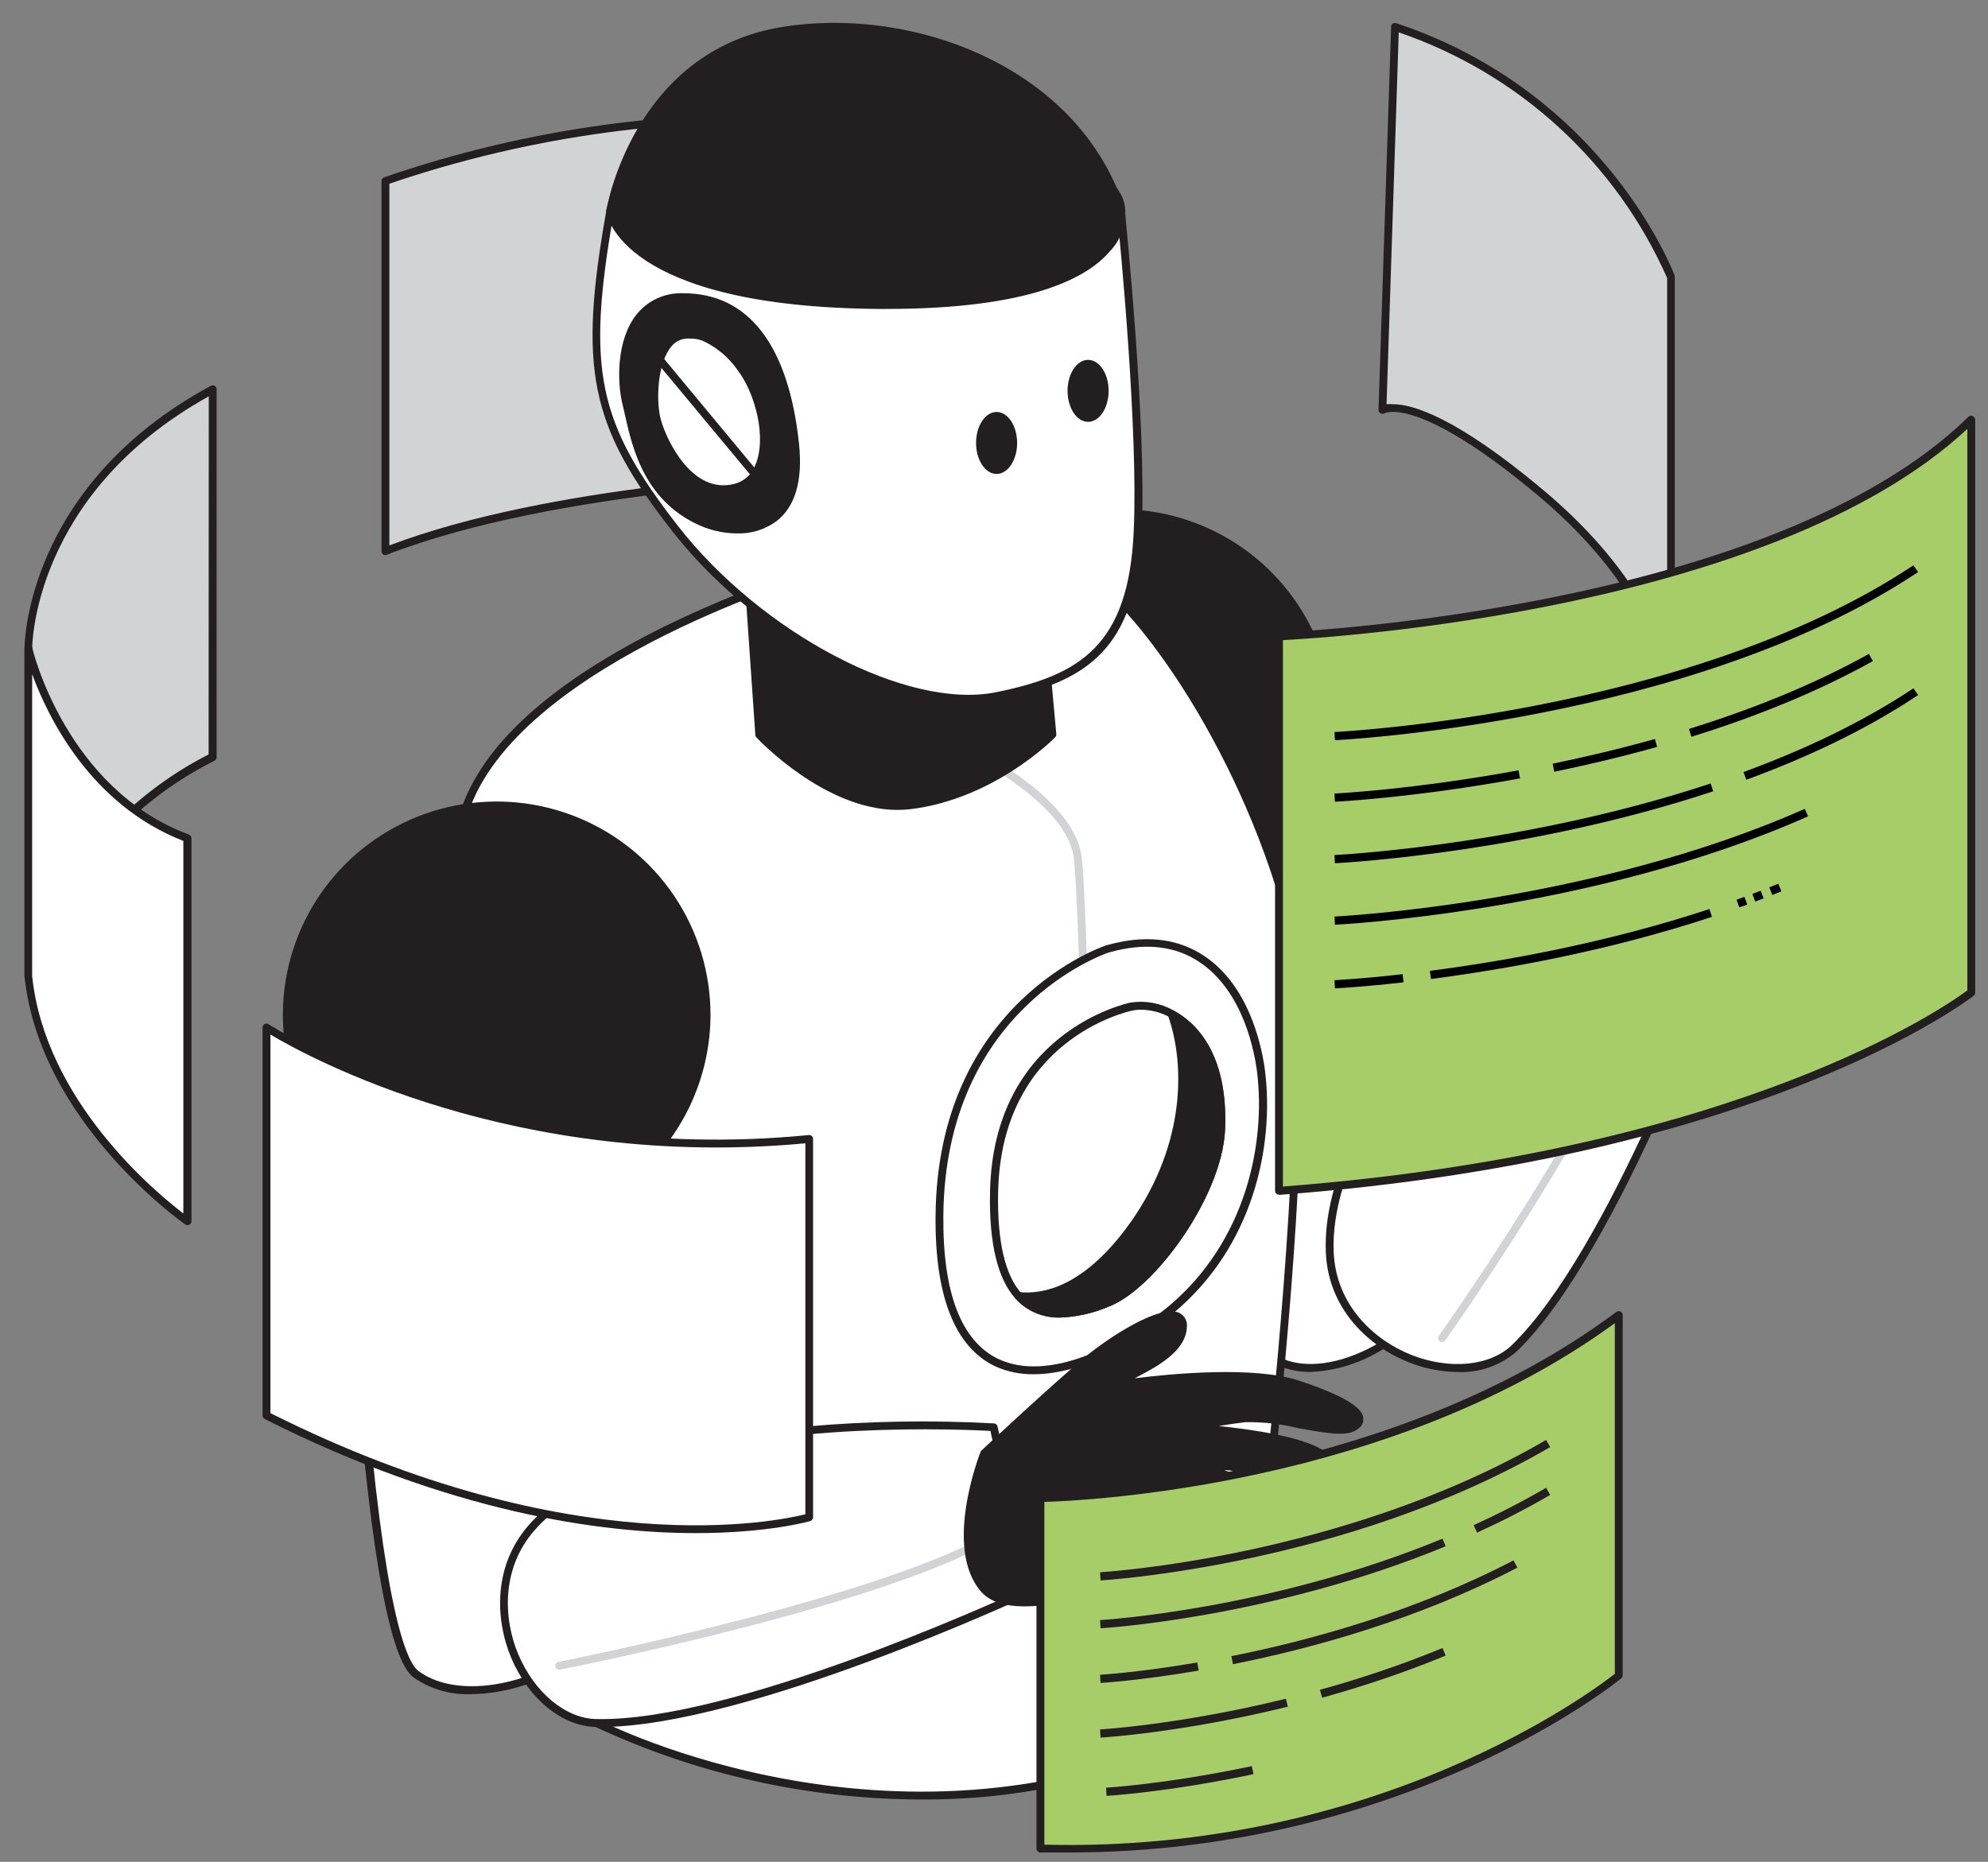 <svg width="79" height="74" viewBox="0 0 79 74" fill="none" xmlns="http://www.w3.org/2000/svg">
<rect x="0" y="0" width="79" height="74" fill="#808080" stroke="none"/>
<g clip-path="url(#clip0_244_1632)">
<path d="M54.937 16.293C54.937 16.293 56.234 15.398 61.22 19.577C66.206 23.756 66.406 27.535 66.406 27.535V11.007C66.406 11.007 63.812 3.835 55.437 1.059L54.937 16.293Z" fill="#D1D3D4"/>
<path d="M66.406 27.691C66.366 27.692 66.327 27.677 66.298 27.65C66.269 27.623 66.251 27.585 66.25 27.545C66.25 27.507 65.987 23.775 61.12 19.695C56.359 15.707 55.046 16.418 55.021 16.424C54.996 16.439 54.968 16.446 54.94 16.446C54.911 16.446 54.883 16.439 54.858 16.424C54.834 16.41 54.814 16.39 54.801 16.366C54.787 16.342 54.78 16.315 54.78 16.287L55.281 1.065C55.281 1.041 55.287 1.017 55.298 0.996C55.309 0.974 55.325 0.956 55.345 0.942C55.365 0.928 55.388 0.919 55.412 0.915C55.436 0.912 55.461 0.914 55.484 0.922C63.837 3.697 66.528 10.901 66.553 10.964C66.556 10.981 66.556 10.999 66.553 11.017V27.545C66.553 27.586 66.537 27.625 66.508 27.654C66.48 27.683 66.441 27.7 66.4 27.701L66.406 27.691ZM55.359 16.066C56.118 16.066 57.838 16.552 61.32 19.471C64.509 22.144 65.759 24.638 66.25 26.126V11.051C65.244 8.777 63.777 6.735 61.941 5.055C60.106 3.374 57.941 2.091 55.584 1.287L55.099 16.066C55.185 16.057 55.272 16.057 55.359 16.066Z" fill="#231F20"/>
<path d="M15.314 21.906V7.196C21.042 5.209 27.112 4.392 33.164 4.792V18.906C33.164 18.906 22.238 19.206 15.314 21.906Z" fill="#D1D3D4"/>
<path d="M15.317 22.062C15.285 22.063 15.253 22.054 15.226 22.037C15.206 22.022 15.19 22.002 15.178 21.979C15.167 21.957 15.161 21.932 15.161 21.906V7.196C15.16 7.165 15.169 7.134 15.187 7.108C15.204 7.082 15.229 7.061 15.258 7.05C21.014 5.066 27.108 4.245 33.185 4.636C33.225 4.639 33.261 4.657 33.288 4.686C33.315 4.715 33.33 4.752 33.329 4.792V18.906C33.329 18.947 33.314 18.985 33.286 19.014C33.258 19.043 33.22 19.061 33.179 19.062C33.07 19.062 22.191 19.393 15.361 22.053C15.347 22.058 15.332 22.061 15.317 22.062ZM15.473 7.302V21.678C21.904 19.24 31.682 18.8 33.017 18.75V4.938C27.07 4.578 21.111 5.381 15.473 7.302Z" fill="#231F20"/>
<path d="M8.468 30.099C8.468 30.099 3.154 32.3 1.143 38.806V25.782C1.143 25.782 1.028 19.477 8.468 15.473V30.099Z" fill="#D1D3D4"/>
<path d="M1.128 38.949H1.106C1.069 38.943 1.035 38.924 1.01 38.895C0.985 38.867 0.972 38.831 0.972 38.793V25.782C0.972 25.72 0.972 19.34 8.377 15.335C8.401 15.322 8.428 15.315 8.455 15.315C8.483 15.315 8.509 15.322 8.533 15.335C8.556 15.35 8.575 15.369 8.588 15.393C8.601 15.416 8.608 15.443 8.608 15.47V30.099C8.608 30.129 8.599 30.159 8.582 30.185C8.565 30.21 8.54 30.23 8.512 30.242C6.783 31.106 5.249 32.313 4.005 33.791C2.761 35.267 1.833 36.983 1.278 38.83C1.27 38.864 1.25 38.894 1.223 38.915C1.196 38.937 1.162 38.949 1.128 38.949ZM8.296 15.753C1.278 19.651 1.278 25.733 1.278 25.779V37.854C2.543 34.447 5.046 31.639 8.29 29.986L8.296 15.753Z" fill="#231F20"/>
<path d="M1.128 25.783C1.128 25.783 2.431 31.44 7.449 33.317V48.539C7.449 48.539 1.731 44.6 1.128 38.793V25.783Z" fill="white"/>
<path d="M7.449 48.694C7.417 48.695 7.387 48.685 7.361 48.666C7.302 48.626 1.575 44.612 0.975 38.809V25.782C0.975 25.744 0.99 25.707 1.016 25.678C1.041 25.649 1.077 25.631 1.115 25.627C1.154 25.622 1.192 25.632 1.224 25.654C1.255 25.677 1.276 25.71 1.284 25.748C1.284 25.804 2.631 31.362 7.508 33.17C7.538 33.182 7.563 33.202 7.581 33.228C7.599 33.254 7.608 33.285 7.608 33.317V48.538C7.608 48.567 7.6 48.595 7.585 48.619C7.57 48.643 7.549 48.663 7.524 48.676C7.501 48.689 7.475 48.695 7.449 48.694ZM1.278 26.796V38.793C1.794 43.761 6.192 47.397 7.286 48.23V33.423C3.604 31.991 1.903 28.505 1.278 26.796Z" fill="#231F20"/>
<path d="M42.426 32.775C42.426 32.775 48.466 53.129 50.907 54.149C53.349 55.169 57.109 52.437 57.425 50.7C57.741 48.963 52.823 28.83 52.823 28.83L42.426 32.775Z" fill="white"/>
<path d="M52.086 54.529C51.657 54.536 51.231 54.456 50.835 54.292C49.779 53.853 48.022 50.098 45.59 43.131C43.795 37.97 42.279 32.868 42.264 32.818C42.252 32.781 42.255 32.74 42.272 32.704C42.289 32.669 42.32 32.642 42.357 32.628L52.755 28.686C52.775 28.678 52.797 28.673 52.819 28.673C52.841 28.673 52.862 28.678 52.883 28.686C52.903 28.697 52.92 28.711 52.933 28.729C52.947 28.747 52.956 28.767 52.961 28.789C53.164 29.612 57.888 48.969 57.569 50.722C57.387 51.704 56.215 52.955 54.718 53.765C53.914 54.226 53.011 54.488 52.086 54.529ZM42.617 32.868C42.87 33.719 44.27 38.35 45.899 43.028C49.025 52.05 50.423 53.778 50.97 54.006C51.926 54.408 53.245 54.221 54.583 53.497C55.981 52.743 57.112 51.551 57.272 50.672C57.516 49.334 54.421 36.04 52.711 29.039L42.617 32.868Z" fill="#231F20"/>
<path d="M52.858 49.745C52.601 43.15 62.883 34.075 62.883 34.075L68.51 37.636C68.51 37.636 64.324 49.533 60.207 53.541C58.172 55.527 52.998 53.799 52.858 49.745Z" fill="white"/>
<path d="M57.934 54.533C57.258 54.526 56.589 54.392 55.962 54.137C54.436 53.532 52.773 52.063 52.686 49.755C52.576 46.98 54.249 43.477 57.638 39.342C59.216 37.43 60.929 35.632 62.764 33.963C62.791 33.943 62.824 33.932 62.858 33.932C62.892 33.932 62.925 33.943 62.952 33.963L68.579 37.521C68.609 37.54 68.632 37.568 68.644 37.602C68.656 37.635 68.656 37.672 68.644 37.705C68.601 37.824 64.402 49.683 60.304 53.684C59.655 54.264 58.805 54.568 57.934 54.533ZM52.998 49.746C53.08 51.904 54.643 53.279 56.078 53.85C57.609 54.458 59.226 54.299 60.095 53.447C63.924 49.705 67.869 38.949 68.316 37.705L62.886 34.275C61.889 35.176 52.761 43.63 52.998 49.743V49.746Z" fill="#231F20"/>
<path d="M57.303 53.341C57.271 53.341 57.239 53.331 57.212 53.313C57.179 53.289 57.156 53.252 57.149 53.212C57.142 53.171 57.151 53.129 57.175 53.095C57.256 52.983 65.303 41.69 66.778 35.232C66.782 35.212 66.791 35.193 66.803 35.176C66.815 35.159 66.83 35.145 66.847 35.134C66.865 35.123 66.884 35.115 66.904 35.112C66.925 35.108 66.945 35.109 66.966 35.113C66.986 35.118 67.005 35.126 67.022 35.138C67.038 35.15 67.052 35.165 67.063 35.182C67.074 35.2 67.081 35.219 67.084 35.24C67.088 35.26 67.086 35.281 67.081 35.3C65.59 41.818 57.513 53.163 57.431 53.276C57.417 53.296 57.398 53.313 57.375 53.324C57.353 53.336 57.328 53.342 57.303 53.341Z" fill="#D1D3D4"/>
<path d="M44.496 37.035C49.102 37.035 52.836 33.309 52.836 28.714C52.836 24.119 49.102 20.394 44.496 20.394C39.889 20.394 36.155 24.119 36.155 28.714C36.155 33.309 39.889 37.035 44.496 37.035Z" fill="#231F20"/>
<path d="M44.496 37.19C42.815 37.19 41.172 36.693 39.775 35.762C38.378 34.83 37.289 33.507 36.646 31.958C36.003 30.409 35.834 28.705 36.162 27.06C36.49 25.416 37.299 23.906 38.488 22.72C39.676 21.535 41.19 20.728 42.838 20.401C44.486 20.074 46.195 20.241 47.747 20.883C49.3 21.524 50.627 22.611 51.56 24.005C52.494 25.399 52.992 27.038 52.992 28.714C52.99 30.961 52.094 33.116 50.501 34.705C48.908 36.294 46.748 37.188 44.496 37.19ZM44.496 20.55C42.877 20.55 41.295 21.029 39.949 21.926C38.603 22.823 37.554 24.098 36.935 25.59C36.315 27.081 36.153 28.723 36.469 30.307C36.785 31.89 37.564 33.345 38.709 34.487C39.853 35.629 41.312 36.406 42.899 36.721C44.486 37.036 46.132 36.875 47.627 36.257C49.123 35.639 50.401 34.592 51.3 33.25C52.2 31.907 52.68 30.329 52.68 28.714C52.676 26.55 51.813 24.475 50.279 22.945C48.745 21.414 46.665 20.553 44.496 20.55Z" fill="#231F20"/>
<path d="M32.667 22.614C32.667 22.614 20.86 26.017 18.552 32.02C16.245 38.023 23.695 68.507 23.695 68.507C23.695 68.507 36.48 75.267 49.328 68.163C49.328 68.163 52.939 42.339 51.035 35.834C49.132 29.328 44.73 22.948 41.998 21.991C39.266 21.033 32.667 22.614 32.667 22.614Z" fill="white"/>
<path d="M36.627 71.522C32.131 71.516 27.69 70.525 23.62 68.619C23.6 68.609 23.583 68.595 23.57 68.578C23.556 68.561 23.547 68.54 23.542 68.519C23.523 68.444 21.666 60.801 20.103 52.524C18.012 41.388 17.44 34.468 18.405 31.942C19.372 29.416 22.069 27.046 26.405 24.9C28.41 23.919 30.489 23.095 32.623 22.437C32.892 22.371 39.288 20.877 42.038 21.841C44.983 22.861 49.332 29.494 51.167 35.756C53.061 42.221 49.604 67.094 49.466 68.148C49.464 68.172 49.455 68.195 49.442 68.216C49.428 68.236 49.41 68.252 49.388 68.263C45.485 70.423 41.091 71.546 36.627 71.522ZM23.829 68.376C24.808 68.865 37.037 74.71 49.178 68.039C49.394 66.48 52.702 42.077 50.879 35.852C48.897 29.092 44.53 23.038 41.948 22.131C39.306 21.217 32.898 22.692 32.707 22.736C32.445 22.811 20.938 26.226 18.699 32.048C16.489 37.814 23.435 66.748 23.829 68.376Z" fill="#231F20"/>
<path d="M43.764 70.106C43.723 70.106 43.685 70.089 43.656 70.061C43.627 70.032 43.609 69.994 43.608 69.954C43.608 69.62 43.014 36.697 42.67 34.09C42.289 31.284 36.165 28.876 36.105 28.851C36.067 28.835 36.037 28.805 36.02 28.767C36.004 28.73 36.003 28.687 36.018 28.649C36.025 28.63 36.036 28.612 36.05 28.598C36.064 28.583 36.081 28.571 36.099 28.563C36.118 28.555 36.138 28.551 36.158 28.55C36.179 28.55 36.199 28.554 36.218 28.561C36.477 28.661 42.579 31.056 42.983 34.05C43.333 36.663 43.902 68.581 43.92 69.938C43.921 69.958 43.917 69.979 43.91 69.998C43.902 70.017 43.891 70.034 43.877 70.049C43.863 70.064 43.846 70.076 43.827 70.084C43.808 70.092 43.788 70.097 43.767 70.097L43.764 70.106Z" fill="#D1D3D4"/>
<path d="M29.656 21.991L30.156 29.198C30.156 29.198 33.132 32.372 36.155 32.004C39.444 31.599 41.804 29.198 41.804 29.198L41.344 24.152L29.656 21.991Z" fill="#231F20"/>
<path d="M35.664 32.191C32.795 32.191 30.175 29.435 30.059 29.31C30.034 29.284 30.018 29.25 30.016 29.213L29.519 22.006C29.516 21.983 29.52 21.96 29.529 21.938C29.537 21.916 29.551 21.897 29.569 21.882C29.586 21.865 29.608 21.853 29.631 21.846C29.655 21.84 29.679 21.839 29.703 21.844L41.391 23.993C41.425 24 41.455 24.017 41.477 24.042C41.5 24.067 41.514 24.099 41.517 24.133L41.976 29.179C41.978 29.202 41.975 29.224 41.967 29.246C41.96 29.267 41.948 29.287 41.932 29.304C41.832 29.404 39.494 31.755 36.19 32.16C36.015 32.181 35.84 32.192 35.664 32.191ZM30.325 29.135C30.678 29.494 33.426 32.188 36.152 31.852C39.084 31.49 41.298 29.478 41.657 29.135L41.216 24.28L29.844 22.187L30.325 29.135Z" fill="#231F20"/>
<path d="M44.005 37.711C44.005 37.711 37.403 39.813 37.334 48.314C37.265 56.815 43.126 54.863 46.512 52.056C49.897 49.249 50.426 45.102 50.126 42.598C49.825 40.093 48.219 36.51 44.005 37.711Z" fill="white"/>
<path d="M41.091 54.62C40.562 54.631 40.036 54.525 39.553 54.308C37.95 53.547 37.149 51.535 37.178 48.33C37.246 39.81 43.889 37.596 43.958 37.574C45.471 37.144 46.771 37.281 47.84 37.986C49.735 39.233 50.185 41.843 50.276 42.61C50.623 45.495 49.844 49.53 46.609 52.206C45.115 53.432 42.967 54.62 41.091 54.62ZM44.052 37.861C43.908 37.907 37.559 40.081 37.487 48.32C37.459 51.395 38.2 53.31 39.675 54.015C41.663 54.95 44.539 53.491 46.399 51.953C49.525 49.359 50.294 45.439 49.957 42.632C49.869 41.899 49.441 39.417 47.656 38.232C46.687 37.583 45.471 37.455 44.052 37.861Z" fill="#231F20"/>
<path d="M48.519 44.918C48.397 47.413 45.815 51.09 44.008 51.779C42.904 52.203 41.426 52.571 40.463 51.511C39.853 50.834 39.45 49.583 39.491 47.407C39.591 41.793 43.767 40.249 44.955 40C45.505 39.914 46.069 40.018 46.553 40.293C47.618 40.87 48.647 42.242 48.519 44.918Z" fill="white"/>
<path d="M42.135 52.368C41.802 52.378 41.47 52.316 41.162 52.187C40.855 52.057 40.579 51.862 40.354 51.617C39.644 50.831 39.303 49.412 39.341 47.403C39.453 41.066 44.708 39.894 44.93 39.847C45.516 39.758 46.115 39.868 46.631 40.159C47.462 40.602 48.819 41.803 48.681 44.918C48.553 47.556 45.893 51.22 44.071 51.925C43.458 52.19 42.802 52.34 42.135 52.368ZM45.318 40.131C45.213 40.132 45.108 40.143 45.005 40.165C44.789 40.209 39.769 41.328 39.663 47.419C39.628 49.349 39.941 50.693 40.6 51.42C41.523 52.434 42.967 52.044 43.974 51.645C45.693 50.977 48.266 47.382 48.384 44.912C48.525 41.968 47.265 40.858 46.509 40.443C46.144 40.241 45.735 40.134 45.318 40.131Z" fill="#231F20"/>
<path d="M48.519 44.918C48.397 47.413 45.815 51.09 44.008 51.779C42.904 52.203 41.426 52.571 40.463 51.511C41.529 51.626 43.114 51.239 44.84 48.941C47.153 45.863 47.34 42.511 46.549 40.294C47.618 40.87 48.647 42.242 48.519 44.918Z" fill="#231F20"/>
<path d="M42.135 52.368C41.802 52.378 41.47 52.316 41.162 52.187C40.855 52.057 40.579 51.862 40.354 51.617C40.332 51.593 40.317 51.564 40.313 51.532C40.308 51.501 40.313 51.468 40.327 51.44C40.342 51.411 40.365 51.388 40.393 51.372C40.421 51.357 40.453 51.351 40.485 51.355C41.482 51.461 43.02 51.111 44.724 48.86C47.081 45.722 47.14 42.411 46.412 40.355C46.402 40.326 46.4 40.295 46.408 40.265C46.416 40.235 46.432 40.208 46.456 40.187C46.479 40.166 46.509 40.153 46.54 40.149C46.571 40.145 46.603 40.151 46.631 40.165C47.462 40.608 48.819 41.809 48.681 44.924C48.553 47.562 45.893 51.227 44.071 51.931C43.458 52.194 42.802 52.342 42.135 52.368ZM40.885 51.694C41.798 52.349 43.048 51.991 43.949 51.645C45.668 50.977 48.241 47.382 48.359 44.912C48.481 42.386 47.572 41.204 46.828 40.661C47.437 42.807 47.243 46.009 44.952 49.047C43.408 51.124 41.948 51.666 40.888 51.694H40.885Z" fill="#231F20"/>
<path d="M13.704 43.717C13.704 43.717 14.407 64.923 16.517 66.536C18.628 68.148 22.951 66.436 23.707 64.833C24.464 63.23 24.776 42.514 24.776 42.514L13.704 43.717Z" fill="white"/>
<path d="M18.699 67.337C17.886 67.367 17.085 67.129 16.421 66.661C15.508 65.968 14.751 61.889 14.164 54.539C13.729 49.094 13.538 43.774 13.538 43.721C13.538 43.682 13.552 43.644 13.578 43.614C13.604 43.585 13.64 43.566 13.679 43.562L24.736 42.361C24.758 42.358 24.78 42.36 24.801 42.367C24.822 42.373 24.841 42.384 24.858 42.398C24.874 42.413 24.888 42.432 24.897 42.452C24.906 42.472 24.911 42.495 24.911 42.517C24.911 43.365 24.579 63.286 23.826 64.902C23.404 65.806 21.951 66.723 20.3 67.132C19.776 67.262 19.239 67.331 18.699 67.337ZM13.867 43.855C13.898 44.744 14.082 49.577 14.492 54.514C15.251 64.032 16.155 66.052 16.624 66.411C17.452 67.035 18.771 67.191 20.25 66.829C21.794 66.449 23.188 65.582 23.567 64.768C24.142 63.536 24.505 49.892 24.62 42.688L13.867 43.855Z" fill="#231F20"/>
<path d="M21.256 60.576C25.796 55.771 39.488 56.728 39.488 56.728L40.894 63.233C40.894 63.233 29.456 68.597 23.701 68.482C20.869 68.429 18.471 63.523 21.256 60.576Z" fill="white"/>
<path d="M23.873 68.641H23.692C22.332 68.616 21.003 67.527 20.306 65.874C19.681 64.362 19.556 62.151 21.141 60.473C23.051 58.449 26.724 57.18 32.06 56.697C34.533 56.48 37.018 56.439 39.497 56.575C39.531 56.576 39.564 56.589 39.59 56.611C39.616 56.633 39.634 56.663 39.641 56.697L41.048 63.202C41.055 63.237 41.05 63.273 41.035 63.305C41.019 63.336 40.992 63.362 40.96 63.377C40.847 63.426 29.659 68.641 23.873 68.641ZM36.755 56.809C32.538 56.809 24.564 57.286 21.369 60.682C19.887 62.241 19.997 64.331 20.594 65.75C21.235 67.265 22.469 68.304 23.698 68.326C29.044 68.444 39.513 63.698 40.716 63.143L39.359 56.874C39.038 56.856 38.081 56.809 36.755 56.809Z" fill="#231F20"/>
<path d="M22.222 66.361C22.186 66.361 22.151 66.349 22.124 66.326C22.096 66.303 22.076 66.272 22.069 66.237C22.062 66.196 22.071 66.153 22.094 66.119C22.118 66.085 22.154 66.061 22.194 66.052C22.326 66.028 35.514 63.405 39.65 60.751C39.685 60.731 39.726 60.725 39.765 60.735C39.804 60.745 39.837 60.769 39.859 60.802C39.881 60.836 39.889 60.876 39.881 60.916C39.874 60.955 39.852 60.99 39.819 61.013C35.633 63.704 22.798 66.255 22.254 66.361H22.222Z" fill="#D1D3D4"/>
<path d="M39.122 57.76C39.122 57.76 41.992 55.078 43.267 54.018C44.542 52.958 47.081 51.489 47.018 52.771C46.956 54.052 44.589 54.682 44.499 55.025C44.499 55.025 49.332 54.28 51.586 55.025C53.839 55.771 54.443 56.373 53.774 56.74C53.105 57.108 50.629 56.238 49.491 56.373C48.353 56.507 47.284 56.74 47.284 56.74C47.284 56.74 51.232 56.974 52.501 57.773C53.771 58.571 54.308 59.376 53.505 59.644C52.702 59.912 50.229 57.975 47.822 58.309C47.822 58.309 52.977 59.977 52.839 61.309C52.702 62.641 52.142 62.444 51.589 62.111C51.035 61.777 48.35 60.639 47.147 60.439C47.147 60.439 52.642 64.849 51.167 65.117C49.691 65.385 46.581 62.048 46.581 62.048C46.581 62.048 40.601 64.855 39.128 63.183C37.656 61.512 39.122 57.76 39.122 57.76Z" fill="#231F20"/>
<path d="M50.982 65.272C49.519 65.272 47.012 62.728 46.528 62.219C45.696 62.6 40.435 64.901 38.994 63.27C37.478 61.549 38.906 57.86 38.966 57.704C38.974 57.682 38.988 57.663 39.006 57.648C39.034 57.62 41.895 54.947 43.158 53.906C43.998 53.207 46.099 51.8 46.874 52.187C46.978 52.243 47.061 52.329 47.112 52.434C47.164 52.539 47.181 52.658 47.162 52.773C47.112 53.709 45.977 54.314 45.227 54.71L45.09 54.782C46.477 54.607 49.822 54.28 51.623 54.875C54.124 55.699 54.158 56.207 54.174 56.375C54.19 56.544 54.136 56.709 53.836 56.874C53.424 57.099 52.551 56.94 51.542 56.753C50.872 56.592 50.186 56.516 49.497 56.525C49.122 56.569 48.753 56.625 48.428 56.678C49.71 56.809 51.711 57.096 52.573 57.638C53.145 58 54.099 58.696 54.024 59.294C54.005 59.453 53.905 59.665 53.542 59.787C53.18 59.909 52.58 59.669 51.77 59.329C50.857 58.948 49.766 58.49 48.644 58.427C50.138 58.973 53.099 60.196 52.983 61.325C52.917 61.948 52.758 62.313 52.48 62.45C52.201 62.587 51.823 62.45 51.495 62.241C50.296 61.634 49.046 61.133 47.759 60.744C51.579 63.885 51.586 64.799 51.548 64.964C51.528 65.048 51.481 65.124 51.415 65.18C51.348 65.236 51.266 65.269 51.179 65.276C51.114 65.281 51.047 65.28 50.982 65.272ZM46.574 61.877C46.596 61.876 46.618 61.88 46.638 61.889C46.658 61.898 46.675 61.91 46.69 61.926C47.537 62.837 49.991 65.157 51.132 64.948C51.242 64.93 51.251 64.892 51.254 64.88C51.392 64.334 48.875 62.017 47.043 60.548C47.016 60.526 46.997 60.496 46.988 60.462C46.98 60.428 46.983 60.393 46.996 60.361C47.011 60.329 47.035 60.303 47.065 60.287C47.096 60.27 47.131 60.265 47.165 60.27C48.359 60.47 51.07 61.608 51.664 61.964C51.907 62.11 52.179 62.248 52.348 62.163C52.464 62.104 52.617 61.904 52.68 61.281C52.77 60.401 49.716 59.073 47.769 58.443C47.748 58.441 47.728 58.435 47.71 58.426C47.692 58.416 47.675 58.403 47.662 58.387C47.636 58.355 47.623 58.314 47.626 58.273C47.63 58.232 47.65 58.194 47.682 58.167C47.714 58.14 47.755 58.127 47.797 58.131C49.278 57.925 50.795 58.558 51.901 59.023C52.592 59.313 53.186 59.562 53.464 59.472C53.633 59.416 53.724 59.338 53.736 59.238C53.764 59.011 53.424 58.521 52.429 57.885C51.207 57.114 47.325 56.874 47.284 56.874C47.247 56.872 47.211 56.856 47.185 56.83C47.158 56.803 47.142 56.768 47.14 56.731C47.136 56.693 47.147 56.655 47.169 56.625C47.192 56.594 47.225 56.573 47.262 56.566C47.262 56.566 48.353 56.329 49.485 56.194C50.203 56.181 50.921 56.26 51.62 56.428C52.451 56.581 53.392 56.74 53.708 56.581C53.792 56.534 53.889 56.463 53.883 56.385C53.877 56.307 53.73 55.873 51.548 55.153C49.366 54.432 44.58 55.153 44.533 55.153C44.507 55.156 44.481 55.153 44.457 55.144C44.432 55.136 44.41 55.121 44.392 55.103C44.376 55.084 44.364 55.06 44.358 55.035C44.352 55.011 44.352 54.984 44.358 54.96C44.402 54.785 44.617 54.666 45.102 54.411C45.79 54.046 46.831 53.494 46.871 52.733C46.871 52.505 46.793 52.459 46.759 52.443C46.277 52.2 44.549 53.148 43.38 54.121C42.21 55.094 39.559 57.551 39.269 57.835C39.131 58.2 37.931 61.549 39.25 63.049C39.81 63.673 41.232 63.673 43.364 63.049C44.441 62.724 45.496 62.328 46.521 61.864C46.54 61.864 46.558 61.869 46.574 61.877Z" fill="#231F20"/>
<path d="M44.539 8.384C44.539 8.384 45.408 16.726 45.208 21.13C45.008 25.533 43.27 26.933 39.581 27.679C35.893 28.424 30.081 25.209 26.805 21.005C23.529 16.801 23.16 14.59 24.245 8.384H44.539Z" fill="white"/>
<path d="M38.503 27.916C34.883 27.916 29.75 25.022 26.693 21.083C23.439 16.92 22.976 14.656 24.098 8.356C24.104 8.32 24.123 8.288 24.151 8.264C24.179 8.241 24.215 8.228 24.251 8.229H44.546C44.584 8.228 44.622 8.243 44.651 8.269C44.68 8.294 44.698 8.33 44.702 8.369C44.702 8.453 45.571 16.77 45.371 21.136C45.155 25.836 43.183 27.111 39.628 27.822C39.257 27.89 38.88 27.921 38.503 27.916ZM24.376 8.54C23.298 14.7 23.751 16.798 26.936 20.899C30.278 25.184 36.058 28.215 39.56 27.517C42.964 26.837 44.849 25.617 45.052 21.124C45.236 17.091 44.511 9.651 44.399 8.54H24.376Z" fill="#231F20"/>
<path d="M24.245 8.384C24.245 8.384 24.942 11.253 32.032 11.721C39.122 12.189 44.536 10.321 44.536 8.384C44.536 6.448 39.491 4.642 34.389 4.514C29.287 4.386 24.536 6.582 24.245 8.384Z" fill="white"/>
<path d="M34.27 11.952C33.551 11.952 32.802 11.927 32.023 11.877C24.898 11.406 24.123 8.544 24.098 8.422C24.093 8.401 24.093 8.38 24.098 8.36C24.411 6.445 29.225 4.228 34.414 4.359C39.278 4.486 44.714 6.23 44.714 8.385C44.7 8.619 44.637 8.848 44.53 9.057C44.422 9.266 44.272 9.45 44.089 9.598C42.773 10.805 39.25 11.952 34.27 11.952ZM24.411 8.375C24.458 8.512 24.704 9.124 25.611 9.775C26.564 10.461 28.453 11.335 32.048 11.566C37.85 11.949 42.379 10.748 43.858 9.383C44.01 9.264 44.135 9.115 44.227 8.945C44.318 8.775 44.373 8.589 44.389 8.397C44.389 6.623 39.531 4.817 34.386 4.683C29.475 4.527 24.745 6.626 24.411 8.375Z" fill="#231F20"/>
<path d="M28.046 20.818C29.231 21.279 32.016 21.395 31.613 17.643C31.21 13.892 29.738 11.818 27.18 11.812C24.623 11.805 24.592 14.84 24.892 16.04C25.192 17.241 25.492 19.807 28.046 20.818Z" fill="#231F20"/>
<path d="M29.306 21.201C28.857 21.2 28.411 21.119 27.99 20.961C25.63 20.026 25.133 17.824 24.836 16.499C24.805 16.346 24.77 16.206 24.739 16.078C24.52 15.204 24.486 13.53 25.286 12.51C25.508 12.23 25.794 12.006 26.121 11.857C26.447 11.709 26.803 11.64 27.162 11.656C29.747 11.656 31.335 13.726 31.751 17.628C31.907 19.103 31.604 20.147 30.841 20.727C30.395 21.048 29.856 21.215 29.306 21.201ZM28.106 20.671C28.672 20.893 29.853 21.102 30.672 20.478C31.338 19.97 31.61 19.021 31.46 17.671C31.057 13.901 29.616 11.986 27.18 11.98C26.868 11.963 26.556 12.021 26.27 12.149C25.985 12.277 25.734 12.472 25.539 12.716C24.811 13.651 24.851 15.232 25.048 16.015C25.083 16.143 25.114 16.287 25.148 16.442C25.43 17.69 25.905 19.823 28.112 20.684L28.106 20.671Z" fill="#231F20"/>
<path d="M30.156 18.56C30.078 18.764 29.952 18.946 29.788 19.091C29.625 19.236 29.43 19.341 29.218 19.396C27.512 19.817 26.436 17.793 26.133 16.767C25.83 15.741 26.008 13.109 27.515 13.309C27.714 13.312 27.909 13.36 28.087 13.449C28.631 13.716 29.099 14.117 29.444 14.615C30.197 15.613 30.631 17.462 30.156 18.56Z" fill="white"/>
<path d="M28.759 19.608C27.33 19.608 26.324 18.008 25.971 16.801C25.761 16.078 25.739 14.378 26.446 13.555C26.573 13.401 26.737 13.282 26.923 13.21C27.109 13.137 27.311 13.113 27.509 13.14C27.726 13.144 27.939 13.197 28.134 13.293C28.704 13.57 29.194 13.987 29.556 14.506C30.316 15.501 30.807 17.428 30.3 18.61C30.212 18.839 30.07 19.043 29.886 19.206C29.702 19.369 29.482 19.485 29.244 19.546C29.085 19.586 28.922 19.607 28.759 19.608ZM27.343 13.455C27.216 13.454 27.091 13.481 26.977 13.535C26.863 13.589 26.762 13.668 26.683 13.767C26.111 14.431 26.058 15.981 26.271 16.717C26.518 17.556 27.521 19.645 29.169 19.237C29.359 19.19 29.536 19.098 29.683 18.968C29.83 18.838 29.943 18.675 30.013 18.491C30.482 17.409 30.013 15.626 29.306 14.703C28.975 14.228 28.53 13.844 28.012 13.586C27.857 13.508 27.688 13.465 27.515 13.458H27.484L27.343 13.455Z" fill="#231F20"/>
<path d="M24.245 8.384C24.245 8.384 25.236 2.147 31.122 1.212C36.218 0.401 42.77 2.771 44.539 8.384C44.539 8.384 45.208 12.189 34.974 12.126C24.739 12.064 24.245 8.384 24.245 8.384Z" fill="#231F20"/>
<path d="M35.236 12.279H34.974C24.723 12.211 24.098 8.562 24.098 8.406V8.359C24.098 8.297 25.177 2.01 31.107 1.068C36.393 0.232 42.923 2.721 44.699 8.337C44.724 8.639 44.683 8.942 44.581 9.226C44.478 9.511 44.316 9.77 44.105 9.987C43.217 11.038 40.957 12.279 35.236 12.279ZM24.411 8.384C24.476 8.671 25.445 11.902 34.983 11.964H35.246C40.826 11.964 43.011 10.789 43.864 9.781C44.044 9.599 44.183 9.381 44.274 9.143C44.365 8.904 44.405 8.649 44.392 8.394C43.042 4.127 37.718 0.317 31.151 1.358C25.633 2.253 24.483 7.957 24.411 8.384Z" fill="#231F20"/>
<path d="M19.737 48.644C24.343 48.644 28.078 44.919 28.078 40.324C28.078 35.729 24.343 32.004 19.737 32.004C15.131 32.004 11.397 35.729 11.397 40.324C11.397 44.919 15.131 48.644 19.737 48.644Z" fill="#231F20"/>
<path d="M19.737 48.81C18.057 48.81 16.414 48.313 15.017 47.381C13.62 46.45 12.53 45.126 11.887 43.577C11.244 42.029 11.076 40.324 11.404 38.68C11.732 37.036 12.541 35.525 13.729 34.34C14.918 33.155 16.431 32.347 18.08 32.02C19.728 31.693 21.436 31.861 22.989 32.503C24.541 33.144 25.868 34.231 26.802 35.624C27.735 37.018 28.234 38.657 28.234 40.334C28.231 42.581 27.335 44.735 25.742 46.324C24.15 47.913 21.99 48.807 19.737 48.81ZM19.737 32.169C18.119 32.169 16.536 32.648 15.19 33.545C13.845 34.442 12.796 35.717 12.176 37.209C11.557 38.701 11.395 40.343 11.71 41.926C12.026 43.51 12.806 44.965 13.95 46.107C15.095 47.248 16.553 48.026 18.141 48.341C19.728 48.656 21.374 48.494 22.869 47.876C24.364 47.258 25.643 46.212 26.542 44.869C27.441 43.527 27.921 41.948 27.921 40.334C27.92 38.168 27.058 36.091 25.524 34.558C23.989 33.026 21.908 32.163 19.737 32.16V32.169Z" fill="#231F20"/>
<path d="M39.603 18.838C40.054 18.838 40.419 18.286 40.419 17.606C40.419 16.925 40.054 16.374 39.603 16.374C39.153 16.374 38.787 16.925 38.787 17.606C38.787 18.286 39.153 18.838 39.603 18.838Z" fill="#231F20"/>
<path d="M43.239 16.767C43.69 16.767 44.055 16.215 44.055 15.535C44.055 14.855 43.69 14.303 43.239 14.303C42.788 14.303 42.423 14.855 42.423 15.535C42.423 16.215 42.788 16.767 43.239 16.767Z" fill="#231F20"/>
<path d="M30.35 19.43C30.327 19.43 30.305 19.424 30.284 19.414C30.264 19.403 30.246 19.389 30.231 19.371L25.877 14.135C25.864 14.119 25.854 14.101 25.848 14.081C25.842 14.062 25.839 14.041 25.841 14.021C25.843 14 25.849 13.98 25.859 13.962C25.868 13.944 25.881 13.928 25.897 13.915C25.913 13.902 25.931 13.892 25.951 13.886C25.97 13.88 25.991 13.878 26.012 13.88C26.032 13.881 26.052 13.887 26.07 13.897C26.088 13.906 26.104 13.919 26.117 13.935L30.475 19.184C30.488 19.199 30.498 19.218 30.505 19.237C30.511 19.257 30.513 19.277 30.511 19.297C30.509 19.318 30.502 19.338 30.493 19.355C30.483 19.373 30.469 19.389 30.453 19.402C30.424 19.424 30.387 19.434 30.35 19.43Z" fill="#231F20"/>
<path d="M68.507 37.639C67.485 37.72 66.457 37.663 65.45 37.471C63.493 37.159 62.489 36.005 62.439 33.753C62.389 31.502 61.739 28.552 62.439 27.772C63.139 26.992 66.053 25.143 66.19 26.044C66.328 26.946 64.334 28.131 64.234 28.714C64.133 29.297 64.887 29.749 64.837 31C64.837 31 65.931 25.346 68.494 24.744C71.058 24.142 71.308 25.495 70.654 25.945C70.001 26.394 68.841 26.497 68.494 27.045C68.147 27.594 67.897 29.749 67.897 29.749C67.897 29.749 70.554 25.545 72.211 26.497C73.868 27.448 73.915 28.648 73.112 28.499C72.308 28.349 71.408 28.112 70.904 28.829C70.401 29.547 69.701 30.7 69.701 30.7C69.701 30.7 72.721 28.898 73.618 29.347C74.515 29.796 75.322 31.218 74.218 31.134C73.115 31.05 72.058 31 71.558 31.549C71.058 32.097 70.904 33.251 70.504 34.452C70.104 35.653 69.954 37.623 68.507 37.639Z" fill="#231F20"/>
<path d="M67.747 37.83C66.969 37.823 66.192 37.755 65.424 37.627C63.361 37.293 62.336 36.027 62.283 33.757C62.283 33.043 62.192 32.257 62.117 31.496C61.945 29.753 61.804 28.249 62.324 27.669C62.949 26.986 65.246 25.44 66.05 25.674C66.131 25.693 66.204 25.737 66.259 25.799C66.315 25.86 66.351 25.937 66.362 26.02C66.466 26.643 65.768 27.295 65.153 27.891C64.802 28.224 64.44 28.567 64.405 28.755C64.402 28.989 64.472 29.22 64.606 29.413C64.728 29.636 64.827 29.871 64.903 30.114C65.331 28.477 66.447 25.081 68.475 24.604C70.504 24.127 70.976 24.857 71.07 25.09C71.142 25.267 71.15 25.462 71.093 25.644C71.036 25.825 70.917 25.981 70.758 26.085C70.437 26.283 70.091 26.437 69.729 26.544C69.257 26.712 68.81 26.855 68.638 27.142C68.466 27.429 68.263 28.39 68.154 29.123C68.966 27.984 70.908 25.574 72.302 26.372C73.484 27.052 73.927 27.888 73.752 28.359C73.703 28.484 73.607 28.585 73.485 28.643C73.364 28.701 73.225 28.711 73.096 28.67L72.927 28.636C72.205 28.499 71.455 28.352 71.051 28.948C70.773 29.35 70.426 29.884 70.176 30.289C71.114 29.777 72.971 28.87 73.709 29.238C74.359 29.55 75.053 30.442 74.909 30.962C74.865 31.112 74.728 31.352 74.224 31.318C73.099 31.231 72.133 31.2 71.692 31.683C71.38 32.032 71.201 32.675 70.998 33.417C70.901 33.776 70.801 34.147 70.67 34.53C70.595 34.761 70.526 35.023 70.454 35.297C70.16 36.414 69.798 37.792 68.522 37.823C68.264 37.84 68.005 37.842 67.747 37.83ZM65.85 25.957C65.146 25.957 63.171 27.205 62.558 27.878C62.123 28.355 62.28 29.936 62.427 31.465C62.502 32.232 62.58 33.024 62.595 33.747C62.645 35.874 63.558 37.009 65.475 37.318C66.466 37.505 67.478 37.56 68.485 37.483H68.504C69.548 37.483 69.851 36.311 70.145 35.191C70.22 34.911 70.289 34.645 70.37 34.402C70.495 34.028 70.595 33.66 70.683 33.308C70.895 32.525 71.079 31.851 71.448 31.437C71.983 30.85 73.027 30.878 74.234 30.969C74.443 30.988 74.565 30.944 74.593 30.844C74.678 30.532 74.156 29.781 73.555 29.478C72.88 29.138 70.608 30.336 69.788 30.825C69.758 30.842 69.723 30.849 69.689 30.845C69.654 30.84 69.623 30.825 69.598 30.8C69.573 30.776 69.558 30.744 69.554 30.709C69.55 30.675 69.558 30.64 69.576 30.61C69.576 30.61 70.285 29.447 70.783 28.739C71.28 28.031 72.195 28.159 72.971 28.309L73.14 28.34C73.252 28.362 73.396 28.362 73.452 28.237C73.555 27.953 73.212 27.245 72.139 26.628C70.889 25.907 68.751 28.695 68.035 29.827C68.016 29.857 67.987 29.88 67.954 29.891C67.921 29.903 67.885 29.903 67.851 29.891C67.818 29.88 67.789 29.857 67.77 29.828C67.752 29.798 67.743 29.763 67.747 29.728C67.747 29.637 68.007 27.545 68.372 26.962C68.604 26.593 69.101 26.419 69.623 26.235C69.957 26.135 70.277 25.993 70.576 25.814C70.679 25.751 70.755 25.653 70.791 25.539C70.828 25.424 70.821 25.3 70.773 25.19C70.611 24.825 69.939 24.566 68.538 24.878C66.103 25.449 65.009 30.956 64.999 31.009C64.991 31.048 64.969 31.082 64.938 31.105C64.906 31.129 64.867 31.14 64.827 31.137C64.788 31.133 64.752 31.113 64.727 31.083C64.701 31.053 64.688 31.014 64.69 30.975C64.707 30.466 64.578 29.963 64.318 29.525C64.148 29.273 64.068 28.973 64.09 28.67C64.14 28.384 64.487 28.047 64.927 27.635C65.459 27.13 66.122 26.506 66.047 26.051C66.045 26.027 66.035 26.005 66.019 25.988C66.004 25.97 65.982 25.958 65.959 25.954C65.923 25.95 65.886 25.951 65.85 25.957Z" fill="#231F20"/>
<path d="M10.59 56.26V40.842C10.59 40.842 19.234 46.54 32.16 45.267V60.305C32.16 60.305 23.695 62.872 10.59 56.26Z" fill="white"/>
<path d="M27.652 60.935C23.864 60.935 17.905 60.124 10.518 56.4C10.493 56.387 10.472 56.367 10.457 56.342C10.442 56.317 10.434 56.289 10.434 56.26V40.842C10.433 40.814 10.44 40.785 10.454 40.761C10.468 40.736 10.489 40.716 10.514 40.702C10.539 40.689 10.567 40.682 10.595 40.684C10.624 40.685 10.651 40.695 10.675 40.711C10.762 40.767 19.428 46.362 32.141 45.114C32.163 45.112 32.184 45.115 32.205 45.121C32.225 45.127 32.244 45.138 32.26 45.152C32.276 45.167 32.288 45.185 32.297 45.205C32.305 45.224 32.31 45.246 32.31 45.267V60.305C32.31 60.338 32.3 60.371 32.28 60.398C32.261 60.425 32.233 60.444 32.201 60.455C32.163 60.467 30.538 60.935 27.652 60.935ZM10.747 56.166C22.791 62.213 30.963 60.448 32.004 60.186V45.442C20.437 46.521 12.241 42.011 10.747 41.12V56.166Z" fill="#231F20"/>
<path d="M50.826 47.328V25.293C50.826 25.293 70.282 24.563 78.335 16.683V39.448C78.335 39.448 70.282 45.869 50.826 47.328Z" fill="#A6CD67"/>
<path d="M50.826 47.484C50.787 47.484 50.749 47.469 50.72 47.444C50.704 47.429 50.691 47.411 50.683 47.391C50.674 47.371 50.67 47.35 50.669 47.328V25.293C50.669 25.253 50.685 25.214 50.713 25.185C50.741 25.156 50.779 25.139 50.82 25.137C51.013 25.137 70.307 24.317 78.219 16.57C78.241 16.549 78.269 16.535 78.299 16.529C78.329 16.523 78.36 16.527 78.388 16.539C78.419 16.55 78.445 16.571 78.464 16.598C78.483 16.624 78.492 16.656 78.491 16.689V39.454C78.492 39.478 78.486 39.501 78.476 39.522C78.466 39.543 78.451 39.561 78.432 39.576C78.351 39.641 70.126 46.044 50.845 47.491L50.826 47.484ZM50.982 25.442V47.16C69.188 45.763 77.407 39.941 78.179 39.364V17.047C70.404 24.282 52.795 25.349 50.982 25.442Z" fill="#231F20"/>
<path d="M41.344 73.446V59.528C41.344 59.528 54.752 59.428 64.327 52.265V66.585C64.327 66.585 55.565 73.855 41.344 73.446Z" fill="#A6CD67"/>
<path d="M42.457 73.63C42.089 73.63 41.72 73.63 41.341 73.63C41.301 73.629 41.262 73.612 41.234 73.583C41.205 73.554 41.189 73.515 41.188 73.475V59.528C41.189 59.487 41.206 59.448 41.235 59.419C41.264 59.39 41.303 59.373 41.344 59.373C41.479 59.373 54.812 59.192 64.234 52.141C64.257 52.124 64.284 52.115 64.313 52.113C64.341 52.111 64.37 52.116 64.396 52.129C64.421 52.142 64.443 52.161 64.458 52.185C64.474 52.209 64.483 52.237 64.484 52.265V66.586C64.483 66.609 64.478 66.631 64.468 66.652C64.459 66.673 64.445 66.692 64.427 66.707C64.34 66.785 55.921 73.63 42.457 73.63ZM41.501 73.319C54.821 73.649 63.383 67.141 64.171 66.529V52.59C55.24 59.114 43.017 59.653 41.501 59.694V73.319Z" fill="#231F20"/>
<path d="M43.724 62.653C43.724 62.653 53.416 62.095 61.521 57.374" stroke="#231F20" stroke-width="0.326"/>
<path d="M43.724 66.728C43.724 66.728 45.254 66.64 47.606 66.238M48.965 65.986C52.123 65.356 56.285 64.213 60.221 62.164" stroke="#231F20" stroke-width="0.326"/>
<path d="M43.724 64.555C43.724 64.555 50.453 64.168 57.386 61.307M61.521 59.275C60.572 59.828 59.602 60.324 58.628 60.768" stroke="#231F20" stroke-width="0.326"/>
<path d="M43.724 68.901C43.724 68.901 46.901 68.718 51.138 67.676M57.386 65.653C55.714 66.343 54.053 66.889 52.496 67.321" stroke="#231F20" stroke-width="0.326"/>
<path d="M43.963 71.216C43.963 71.216 46.366 71.078 49.779 70.356" stroke="#231F20" stroke-width="0.326"/>
<path d="M53.039 29.258C53.039 29.258 67.165 28.578 76.13 22.602" stroke="black" stroke-width="0.326"/>
<path d="M53.039 36.592C53.039 36.592 63.222 36.102 71.784 32.297" stroke="black" stroke-width="0.326"/>
<path d="M53.039 39.122C53.039 39.122 54.072 39.072 55.756 38.882M56.843 38.749C59.705 38.378 63.832 37.656 67.98 36.286M69.063 35.913C69.167 35.876 69.272 35.838 69.376 35.8M70.369 35.42C70.489 35.373 70.608 35.325 70.728 35.276M69.694 35.681C69.804 35.64 69.915 35.598 70.025 35.555L69.694 35.681Z" stroke="black" stroke-width="0.326"/>
<path d="M53.039 34.147C53.039 34.147 59.603 33.832 66.622 31.738C67.09 31.598 67.56 31.451 68.03 31.295M76.13 27.492C74.062 28.87 71.719 29.967 69.339 30.839" stroke="black" stroke-width="0.326"/>
<path d="M53.039 31.703C53.039 31.703 56.148 31.553 60.374 30.778M65.807 29.529C64.404 29.923 63.029 30.247 61.732 30.514M67.165 29.128C69.608 28.369 72.086 27.391 74.345 26.134" stroke="black" stroke-width="0.326"/>
</g>
<defs>
<clipPath id="clip0_244_1632">
<rect width="77.693" height="73.347" fill="white" transform="translate(0.882 0.598)"/>
</clipPath>
</defs>
</svg>
